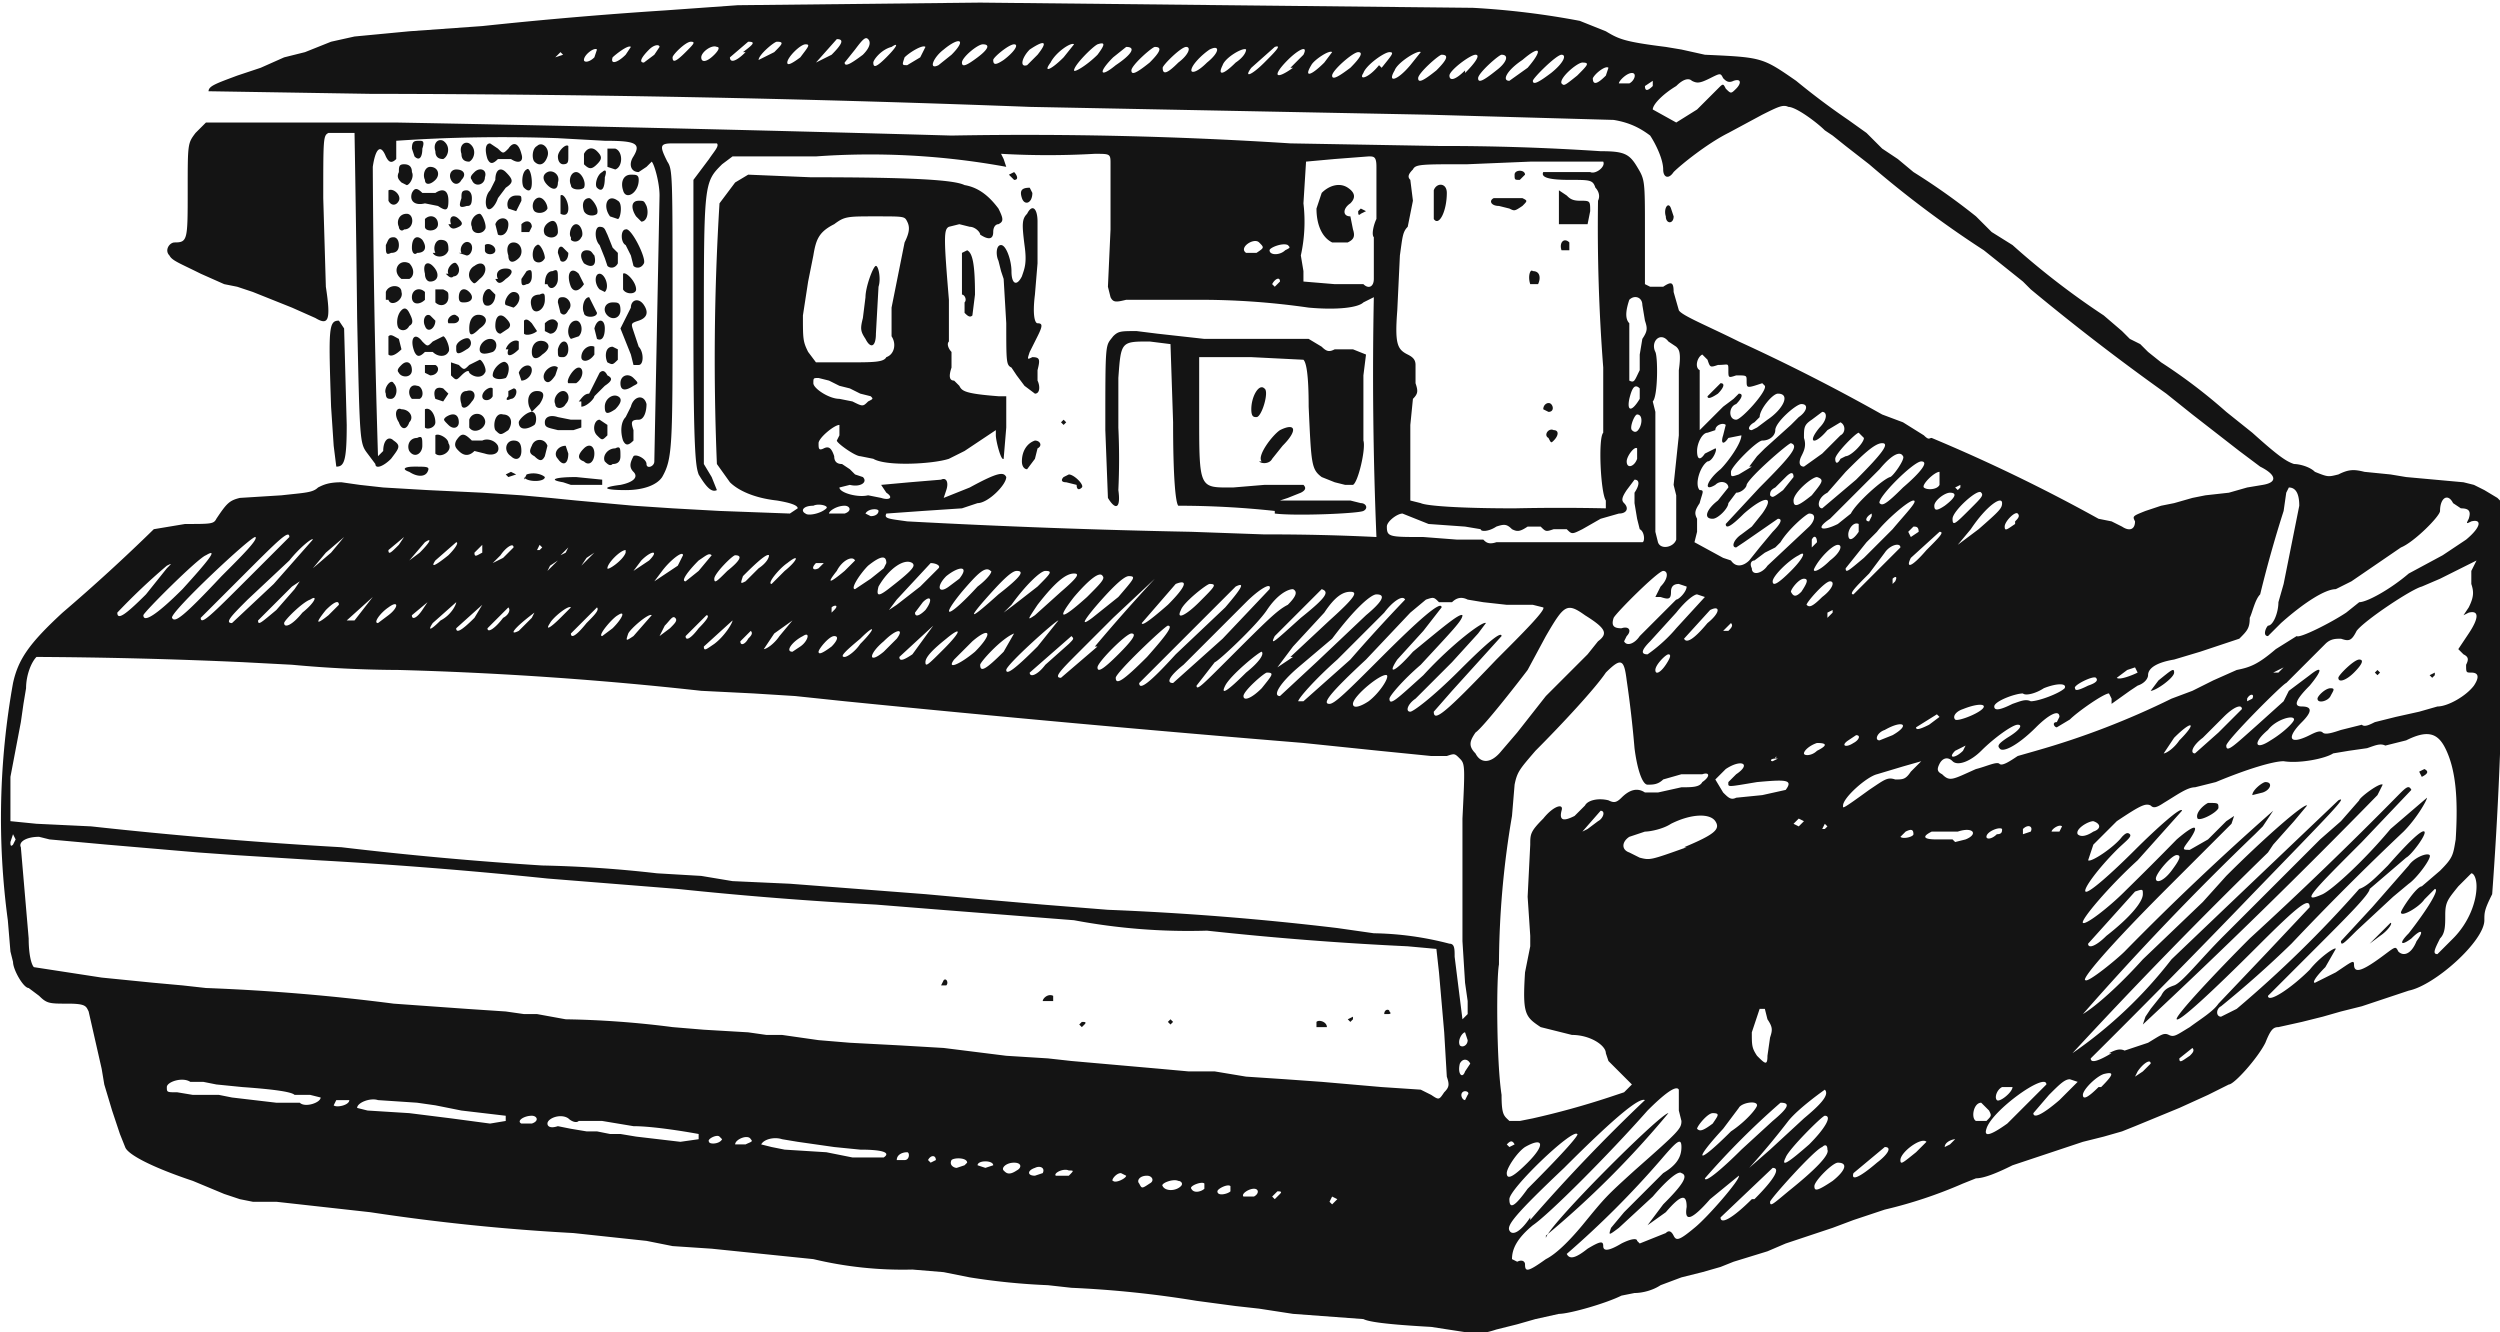 <svg style="" viewBox="0 0 959 511" xmlns="http://www.w3.org/2000/svg"><path d="m562 511-13-2c-18-1-24-2-26-3l-27-2-13-2-9-1-15-2a404 404 0 00-48-5l-9-1a254 254 0 01-30-3l-10-2-12-1a147 147 0 01-38-4l-39-4-15-1-10-2-28-3a807 807 0 01-78-8l-36-4h-9l-5-1-6-2-12-5c-15-5-25-10-26-13l-2-5-3-9-3-10-1-6-5-22c-1-2-1-3-8-3s-8 0-11-3l-4-3c-2 0-6-7-6-10l-1-4-1-12a293 293 0 012-91c2-9 6-15 19-27a704 704 0 0035-32l12-2c10 0 11 0 12-2 4-6 5-7 9-8l16-1c9-1 12-1 14-3 2-1 4-2 9-2l7 1 9 1 17 1 21 1 15 1 11 1 10 1 22 2 15 1 18 1 27 1 3-2c0-1-2-2-8-3-9-1-15-4-18-7l-5-7a976 976 0 011-100l6-8 5-3 24 1c39 0 55 1 59 3 6 1 10 5 13 9 2 4 2 5 0 6-1 0-2 1-2 3 0 3-2 3-5 1 0-1-2-3-4-3l-4-1-4 1c-2 1-2 4 0 28v16c-1 1 0 3 1 4v6c-1 3-1 5 1 5l2 2c1 2 2 3 15 4h3v12l-1 12c-1 1-3-7-3-9v-2l-12 8-6 3c-6 2-24 3-29 0l-5-1c-2 0-9-5-9-6l1-2v-4c-2 0-8 5-8 7s0 3 2 2 3 0 4 3c0 2 1 3 3 3l3 2 2 2 3 1c2 2-1 4-5 3l-4 1c0 2 7 4 11 3l5 1c3 1 5 0 2-2l-2-3 11-1 12-1c2-1 3 1 2 4l-1 3 10-4c11-6 13-6 14-4 0 3-7 10-11 10l-6 2-15 1-14 1c-1 2 1 2 8 3a3157 3157 0 00109 4l28 1a833 833 0 0143 1 1512 1512 0 01-1-92l-4 2c-2 2-10 3-21 2a291 291 0 00-43-3h-27c-4 1-5 1-6-1l-1-4 1-22v-25c0-4 0-4-6-4a315 315 0 01-36 0l1 2 1 3a289 289 0 00-73-4h-32l-4 3c-7 7-7 7-7 65v50l3 5 2 5c-2 1-4-1-7-6-1-3-2-6-2-56v-57l6-8c2-3 4-5 3-6h-17c-5 0-5 1-2 7 2 3 2 5 2 56 0 53 0 58-4 65-2 3-7 5-14 5-8 0-10-1-2-2 5-1 7-3 5-5s-1-4 0-6c1-1 5 1 5 3s3 1 3-1l2-102c0-5-2-12-3-13l-2 2-3 2c-3 0-4-3-2-6 3-5 1-6-11-6l-18-1a597 597 0 00-62 1v7c-2 2-3 1-4-1-2-5-4-3-5 4a4230 4230 0 002 111l2-2c0-4 2-6 4-4 3 2 2 3-1 7-3 3-6 4-6 2l-3-4c-3-4-3-4-4-52a11106 11106 0 00-1-71h-10c-2 1-2 2-2 25l1 34c2 13 1 15-4 12l-9-4-15-6-6-2-5-1-9-4c-8-4-11-5-12-7-2-2 0-5 2-5 5 0 5-1 5-20 0-18 0-18 3-22l4-4h73a21968 21968 0 01213 5 1578 1578 0 01130 3l57 1a910 910 0 0162 2c9 0 11 1 14 6s3 5 3 25v20l2 1h5c3-2 4-2 4 2l2 7c1 2 11 6 23 12a740 740 0 0155 28l8 3 8 5c2 2 2 1 3 1a645 645 0 0164 31l5 1 4 2c3 2 5 1 5-2-1-2-1-2 4-4l6-2 5-1 7-2 5-1 9-1 7-2 6-1c6-1 5-4-1-7l-8-6-18-14-10-8a887 887 0 01-52-40l-3-3-15-12a402 402 0 01-44-33l-9-7-5-4-3-2c-3-3-11-9-14-9-2-1-4 0-10 3l-13 7c-8 4-18 12-21 15-2 3-4 2-4-1 0-4-3-10-5-13-4-3-8-5-14-6l-71-2-153-3a6879 6879 0 00-253-5l-62-1c0-2 3-3 11-6l9-3 9-4 8-2 10-4 9-2 21-2 28-2a1714 1714 0 0170-6l28-2 93-1 189 2a311 311 0 0141 5l10 4c5 3 7 4 23 6l6 1 9 2c22 1 22 1 35 10a276 276 0 0020 15l7 5 6 6 6 4 6 5a253 253 0 0124 17l6 6 8 5a300 300 0 0035 27l7 6 3 3 4 2 3 3 5 4a208 208 0 0125 19l10 8c10 9 13 11 16 12 2 0 6 1 8 3 5 2 5 2 9 1 4-2 6-2 10-1l10 1 6 1 22 2 4 1 4 2 5 3 2 2v56a1514 1514 0 01-4 94c-3 6-3 7-3 10 0 8-19 25-29 27l-18 6-8 2-7 2-8 2-9 2c-2 0-3 1-5 6-3 6-12 16-14 16l-8 4-11 5-17 7-5 2-7 2-8 2-27 9c-6 3-11 5-14 5l-5 2a174 174 0 01-30 10l-12 4-8 3-18 6-7 3-13 4-5 2-7 2-8 2-8 3c-3 2-7 3-10 3l-5 1c-6 3-20 7-24 7l-9 2-7 2-8 2c-6 2-10 2-11 1zm31-28c4-2 9-7 14-13 9-11 9-11 20-21 17-15 18-16 18-19l-1-4v-8c-1-2-6 2-12 8-15 17-38 40-44 44-6 5-8 9-8 13l2 1c2-1 3 0 3 1 0 3 1 3 8-2zm0-8c0-4 44-48 47-48a360 360 0 01-47 47zm16 4c5-3 6-3 6-1s2 2 7-1c4-2 6-2 6-1l1 1 10-4c1-1 2-1 3 1s2 2 8-3c5-4 18-19 17-20l-11 9c-7 8-10 9-9 3 0-5-2-5-8 2l-7 5 6-8c7-7 10-11 7-12-1-1-5 2-11 9l-13 12c-4 3-4 3-3 0l5-6 15-15c5-3 7-6 7-10s-2-2-8 5a353 353 0 01-36 36c1 2 3 2 8-2zm-22-11a659 659 0 0144-46c-2-1-10 5-31 26-19 18-22 22-21 24s4 1 8-5zm86-8c8-8 10-12 7-12l-20 19c0 3 5 0 12-7zm-160 0-2-1-1 2 1 1zm73-4c15-15 20-21 19-21-2-2-26 21-26 25s2 3 7-4zm100 1c10-8 16-14 15-16 0-2-1-2-2-1-3 1-20 20-20 21 0 2 1 1 7-4zm-205 2c2-1 2-3 0-3s-5 2-4 3zm10-1c1-1 0-1-1-1l-2 2 1 1zm-19-1v-2c-1-1-5 1-5 2 0 2 4 1 5 0zm-10-1v-2c-1-1-6 1-5 2 1 2 4 1 5 0zm-9-1c1-1 0-2-1-2-2-1-7 1-6 2 1 2 5 2 7 0zm250-2c5-4 6-7 2-7-2 0-9 7-9 9s1 2 7-2zm-262 1c2-1 1-3-1-3-3 0-4 2-3 3 1 2 1 2 4 0zm-9-3-2-1c-2 0-4 3-3 3 1 1 5-1 5-2zm236-10 12-11c6-5 7-7 3-7a298 298 0 00-29 29c0 2 7-4 14-11zm-258 10c2-2 2-2 0-2-2-1-6 1-5 2zm310-5c4-3 6-6 3-6l-12 10c-1 3 2 2 9-4zm-320 4c1-2-1-3-3-2-3 1-3 3 0 3zm186-4c7-7 6-10-1-6-3 2-7 8-7 10 0 3 3 1 8-4zm-196 3c2-1 2-3-1-3s-5 2-4 3 2 2 5 0zm-20-2 1-1c0-2-5-2-6-1-1 2 1 3 2 3zm11 0c0-2-6-2-6 0l3 1zm298-6 13-12c6-5 10-9 8-11 0 0-10 7-14 12a295 295 0 01-15 18zm-332 4c2 0 2-3 1-3-2 0-4 1-4 3zm12 0c0-2-2-2-3 0l1 1zm335-6c6-6 9-11 6-11-1 0-14 13-15 16-2 4 1 2 9-5zm41 3 4-4c-2-2-10 4-10 7 0 2 1 1 6-3zm-396 2c3-2-1-3-9-3l-10-1-14-2-6-1c-3-1-7 0-8 2l4 1 5 1 16 1 10 2zm325-10c6-4 10-9 10-10 0-2-6-1-7 1l-6 8c-12 13-10 14 3 1zm86 3c-1 0-4 1-4 3l2-1zm-464 2c2-1 3-1 2-2-1-2-6 0-6 2zm295 0c-1-2-2-1-3 0l1 1zm-313-2v-2s-16-3-25-3l-12-2h-9c-1 1-3 0-4-1-3-2-8 0-8 2 0 1 1 2 4 1l5 1 6 1h4l5 1h4l6 1 17 2zm9 0-1-1c-1-1-5 1-4 2 0 1 4 1 5-1zm493-6 15-15c0-5-21 10-23 17-1 3 1 3 8-2zm-113 0c2-3 3-4 0-4-2 0-6 5-6 6 1 1 2 1 6-2zm-453 0c3-1 2-3 0-3-3 0-6 2-4 3zm-10-1v-2l-17-2-10-2-7-1-15-1c-3-1-8 1-8 3l4 1 16 1 16 2 15 2zm394-1a311 311 0 0029-8l6-2 3-3-9-9-1-3c0-3-6-7-13-7l-12-3c-6-4-7-5-6-21l2-10v-4l-1-15 1-20c0-4 0-5 5-10 4-5 8-6 7-3-1 4 1 4 5 2l4-4c1-2 5-3 9-2 2 1 3 1 5-1 3-3 6-4 9-2h5l9-2c4 0 7 0 8-2 3-2 3-4 0-3h-8l-7 2c-2 2-4 2-6 2s-4-6-5-14a424 424 0 00-3-26c-1-8-2-9-8-3-4 6-17 20-27 30-6 7-7 8-8 13l-1 12a344 344 0 00-5 57c-1 5-1 37 1 50 0 8 1 8 3 10h4zm174 1c2-2 2-2 1-4l-3-3c-3 0-4 6-2 7zm28-8 7-7-3-1c-2 0-4 2-8 6l-6 7c0 2 3 1 10-5zm-667-1-4-1h-6c-1-1-6-2-20-3l-10-1-5-1h-5c-3-2-9 0-9 2s0 2 4 2l6 1h10l5 1 17 2h9c2 2 8 0 8-2zm11 1h-5l-1 2c1 1 6 0 6-2zm638-5h-4c-2 1-3 4-2 5s6-3 6-5zm-209 3c1-1-1-2-2-1s0 3 1 3zm-9-1c2-2 2-3 1-6l-1-17-2-23-1-9-11-1a1249 1249 0 01-77-6 236 236 0 01-51-4l-51-4-25-2a1482 1482 0 01-76-6l-50-4a1860 1860 0 00-88-7l-32-2-14-1-35-3-22-2-4-1c-5 0-8 2-7 4l3 35c0 6 1 10 2 11l26 4 20 2 11 1 9 1a790 790 0 0172 6l28 2 15 1 7 1h5l11 2a360 360 0 0141 3l12 1 17 1 7 1h6l14 2 12 1 19 1 17 1 24 3 16 1 9 1 34 3 11 1h10l12 2 15 1 14 1 23 2 15 1 4 2c3 2 3 2 5-1zm-49-25v-2c1-1 4 0 4 2zm-91-1 1-1c1 0 2 0 1 1l-1 1zm34-1 1-1 1 1-1 1zm69-1 2-1v1l-1 1zm14-2c0-2 2-2 2-1 1 1 0 1-1 1zm-131-5c0-1 2-3 4-2v2zm-39-6 1-2c1-1 2 1 1 2zm445 39c5-5 5-6 1-5-3 1-8 6-8 8s2 1 6-3zm-242-9c-1-2-3-2-4 0-1 4 1 6 2 3zm261 0c0-2-3 0-5 3l-1 2 3-2zm-147-3 1-7c1-3 1-4-1-7l-1-4h-2l-3 9c0 5 0 6 2 9 3 3 4 4 4 0zm131-1c2-1 4-2 6-1l9-3c5-3 6-4 8-3s3 0 8-3c4-3 9-6 11-9l19-20 16-17c0-4-4-1-20 15-18 18-30 29-31 28s16-19 28-31a1513 1513 0 0057-55c3-3 4-4 5-2l-19 20c-19 19-24 24-15 20 4-2 16-13 26-25l14-12c0 1-4 8-9 13a1074 1074 0 00-43 43 406 406 0 01-27 24c-2 1-2 4 0 4l6-3a447 447 0 0047-46c3-1 6-4 11-9 7-8 13-14 14-13s-5 9-7 10l-14 12c0 2-9 11-20 22l-19 19c0 3 9-3 16-10 4-5 10-9 10-8l-4 7c-4 4-5 6-4 6l8-4c6-4 7-5 7-3 0 4 4 2 12-4 4-3 4-3 5-1 2 2 5 1 7-4 3-4 2-5-2-1-4 3-5 2-1-2 7-9 12-17 10-17l-4 4c-2 3-9 7-9 5 0-1 6-10 8-10l7-6c5-5 5-6 6-12 1-16 0-27-4-35-3-6-7-7-15-3l-8 2c-2-1-4 0-7 1l-7 1-6 1c-3 2-13 4-19 3-4 0-14 3-26 8l-8 2c-3 0-7 3-12 6-3 2-4 2-5 1-2-1-4 0-13 6l-9 9-2 6c1 1 10-5 13-9 1-1 2-2 3-1s-2 3-5 6c-7 7-13 15-12 16s10-7 19-16c8-8 18-17 18-15l-17 19c-11 10-22 23-21 24s10-6 16-12a1253 1253 0 0020-20c7-6 9-6 5 0-3 4-3 4 0 4l7-4 7-7 3-2-1 3-25 25c-22 22-33 35-31 35 1 1 12-8 15-11a1060 1060 0 0157-54l-4 6-3 3a1111 1111 0 00-66 69c5-3 14-11 23-21l23-22 9-10c15-15 30-28 31-27l-5 6-8 9-2 3a2018 2018 0 00-75 77 170 170 0 0038-36l22-21 42-40c4-2-3 5-33 36a3757 3757 0 01-62 63c0 2 3 1 8-2zm13-11 1-3 2-3 4-5c1-2 2-3 5-4s10-10 19-19l37-37 8-7 7-8c0-1 8-7 9-6l-2 4a2697 2697 0 01-90 88zm87-31 8-8c1 0-1 3-4 5zm-11-1 12-13 14-16c2-3 7-5 8-4s-5 9-8 11l-6 5-14 13c-5 5-6 6-6 4zm-55-47c-1-2 2-5 4-6 4 0 4 0 4 2-1 2-7 5-8 4zm21-9c0-2 4-5 5-5 3 0 2 3-1 4zm64-9 2-1c2 1 1 2-1 3zm-88 109c1-1 2-2 1-3l-5 4c0 2 1 1 4-1zm-277-6-1-3c-1 0-3 3-2 5 1 1 3 0 3-2zm0-11v-4l-1-7-1-16v-47c1-20 1-21-1-23s-2-2-5-1h-6l-20-2-29-3a9699 9699 0 01-176-16l-19-2-16-1-20-1a1402 1402 0 00-116-8 460 460 0 01-41-2l-19-1a1971 1971 0 00-79-2c-2 2-4 7-4 12l-1 6-1 7-4 21v17l10 1 21 1a1825 1825 0 0096 8 1409 1409 0 0077 7 465 465 0 0144 3l17 1 12 2 22 1 52 4 22 2 23 2 25 2a1108 1108 0 0188 7l14 2a121 121 0 0129 4c2 0 2 2 2 5l3 24 2-2zm378-28c6-6 9-14 9-20 0-3-1-5-2-5l-5 5c-4 5-5 6-5 11 0 4 0 7-2 9-2 4-3 6-1 6zm-133-1c9-7 14-13 14-16 0-2 0-2-3-1l-18 20c0 2 3 1 7-3zm25-25c3-4 4-6 2-6s-8 7-8 9 3 1 6-3zm-187-9c12-5 14-7 12-10s-9-3-17 1c-3 2-8 3-10 3l-6 2c-3 2-3 5 0 6l4 2c4 1 4 1 18-4zm-640-3-1-2-1 3c0 1 0 2 1 1zm748 0c5-2 3-5-3-3h-10c-4 2-3 3 2 3h6l1 1zm-20-2c0-2-1-2-3-1l-2 2c1 1 5 0 5-1zm32 0c2 0 2-1 2-2-1-1-6 1-6 3 0 1 2 1 4-1zm37-1c3-1 3-3 0-4-2 0-7 3-6 5 1 1 3 1 6-1zm-190-4c2-1 3-4 1-4l-7 8 2-1zm166 4c1-2-1-3-3-1v2zm11 0 1-2c-1-1-4 1-4 2zm-89-2-1-1-1 2h1zm-9-2-2-1-2 2 2 1zm25-12c6-4 7-5 10-4 3 0 4 0 6-3l4-4-7 2-10 3c-4 1-13 9-13 12 0 1-1 2 10-6zm-41 2 9-2c3-4 0-4-11-3-12 2-11 2-11 0l3-3c6-4 2-6-4-2l-4 4 3 5c2 2 3 3 5 2zm82-10c4-1 8-3 9-2s4-1 7-3l7-2a307 307 0 0052-20l8-3 8-4 9-4c5-1 8-2 15-8l8-5c1 1 13-5 19-9l5-4c3 0 12-5 19-11l13-7 9-6c6-5 6-8 2-7-2 1-2 1-1-1 1-3 0-4-3-4l-3-2c-2-4-5-2-5 3 0 2-10 12-15 14l-19 13-6 3c-4 0-12 5-21 13l-5 5c-2 0-1-3 0-4 2 0 4-5 4-9l2-7 6-30c0-4-1-7-4-7l-1 2-1 7a467 467 0 00-9 32c-2 2-3 7-4 9 0 4-1 5-4 8l-15 5-10 3c-6 1-10 3-10 6 0 1-1 3-4 4l-3 2-7 5v-2l-1-2c-2 0-12 7-15 10l-5 3c-1 0-2-2 0-2l1-2c0-3-4-1-9 4-7 7-13 10-14 8-1-1 0-2 3-4 5-3 6-5 4-5s-9 5-14 10c-4 4-9 6-11 4s-4-1-5 1-1 3 1 4c3 3 4 2 13-2zm70-34c5-4 6-5 6-3s-7 7-9 7zm-252 27 6-7 11-14 16-16 4-5c4-3 3-5-5-10-7-5-8-4-15 8l-7 13c-3 4-17 22-20 24-2 3-3 5 0 8 2 4 6 4 10-1zm105 3c1-1 0-1 0 0-2 0-2 1-1 1l2-1zm16-3c4-2 4-3 0-3-3 1-5 3-5 4s3 1 5-1zm56 0 1-2-4 2c-3 3 0 3 3 0zm83-4c7-7 5-8-2-1l-4 6c1 0 4-2 6-5zm15-3 9-9c0-2-3-1-7 3l-8 8c-4 3-5 6-3 6zm15-3 10-9 2-4 8-6c5-4 5-2 0 4-6 6-6 8-3 8 4 0 4 2 0 6-6 6-5 9 3 5 2-1 4-2 5-1s4 0 7-1l8-2c1 1 3 0 5-1l8-2 9-2 7-2c4 0 11-4 14-8 2-3 2-5-1-5-2 0-2 0-2-3 1-2 1-3-1-4l-2-2 4-6c4-6 4-9 0-8l-2 1 2-3c2-4 2-6 1-9v-5l2-4-14 7-7 3c-4 1-22 13-25 17-2 4-3 4-6 3-2 0-4 0-6 2l-15 15c-1 0-23 22-23 24 0 3 3 0 12-8zm23-10c0-1 3-4 5-4s1 1 0 3-5 3-5 1zm8-8c0-1 6-7 8-7s1 2-2 5-6 4-6 2zm35-1 2-1v1l-1 1zm-21-1 1-1 1 1-1 1zm-200 27c2-1 3-3 1-3l-3 2c-3 2-1 3 2 1zm160-1c5-3 9-7 9-8 0-2-7 0-10 4-6 5-5 8 1 4zm-145-2c7-4 4-6-3-2-3 1-4 4-2 4zm14-4 4-3-1-1-8 5c0 1 1 1 5-1zm21-7c0-1-3-1-8 1-3 1-4 3-3 4s11-3 11-5zm-187-18c10-10 19-19 18-20l-4-1h-10l-9-1-6-1c-2-1-4-1-6 1h-5c-2-2-2-2-5-1l-6 5-17 18c-14 13-17 17-14 17 2 0 7-5 20-18 14-14 23-22 23-19l-7 9-10 11c-4 6-1 5 6-3 11-9 18-15 19-14 0 2-4 6-16 19-7 6-12 12-12 13 0 3 3 0 13-9 11-12 23-21 24-20l-3 4-10 11-14 14c-3 2-4 5-2 5 1 0 8-5 19-16s16-15 16-13l-19 21-7 8c0 4 4 1 24-20zm198 17c3-1 5-2 7-1 3 0 11-3 13-5 1-2-3-2-8 0-3 2-7 3-8 2-3 0-11 3-11 5s3 1 7-1zm-247-1c4-3 8-9 7-10-2-1-13 8-13 11 0 2 3 1 6-1zm-7-16a645 645 0 0121-23c-1-2-5 1-8 5l-18 18c-9 8-15 15-15 16h2zm346 15c1-2-1-2-2 0v1zm-380-4c4-5 5-6 2-6-1 0-9 7-9 9s3 1 7-3zm21-10 19-18c6-5 8-8 4-8-2 0-8 5-17 17l-13 11c-7 6-10 11-7 11zm-27 4c5-4 7-7 6-8-1 0-12 9-14 13s1 2 8-5zm323 5c3-1 4-2 3-3s-9 3-8 4c0 1 1 1 5-1zm-330-10c15-15 19-19 23-21 3-3 4-5 2-6-2 0-6 2-10 8s-19 20-20 20l-7 9c0 2 2 0 12-10zm-20-2 19-18c6-7 8-10 4-8l-37 37c0 3 4 0 14-11zm18-6 18-19c1-3-4 0-9 5l-24 24c-5 4-7 7-4 7zm-29 7c8-9 10-12 8-12-1 0-20 18-20 20 0 3 3 1 12-8zm380 6-1-2-3 1-4 3c1 1 6-1 8-2zm-400-10a703 703 0 0123-26l-16 15-13 13c-7 7-10 10-7 10l14-12zm-19 7 9-8c2-2 2-2 1-3l-16 14c0 2 3 1 6-3zm475 1-4 2h2zm-478-8 8-10c-1 0-20 17-20 19s3 0 12-9zm241 7c2-3 2-4 1-4s-5 4-5 6 2 1 4-2zm-254-5 4-7c-5 2-13 11-13 12 0 3 2 2 9-5zm44 1c6-6 7-8 5-8s-13 11-13 13 2 1 8-5zm66 1 15-14c10-9 11-11 8-11s-6 2-10 8l-12 13-6 8 6-4zm-133-3c7-7 7-9 1-4-5 4-8 7-8 9s1 1 7-5zm12 1c7-7 6-10-1-4l-7 7c-3 4 2 2 8-3zm-24 1 8-11-13 12c0 2 2 1 5-1zm-20-4c6-6 6-8 0-2-6 5-8 7-6 7 1 0 4-2 6-5zm9 3 5-5c3-4 0-4-5 1-6 5-6 9 0 4zm-20-2c2-2 3-4 1-4s-6 5-6 6 1 1 5-2zm324-7 11-12-3-1c-1 0-4 2-8 7l-10 11c-3 3-4 5-1 5 0 0 6-4 11-10zm-336 7c3-2 4-6 1-4-4 2-7 6-4 6zm-33-1c4-3 7-8 7-9l-11 10c0 2 1 1 4-1zm25-3 5-6-7 5-4 6c1 0 4-2 6-5zm-12 1c1-1 2-2 1-3l-4 4c0 2 2 1 3-1zm342-1 14-14c1 0 4-3 4-5l-3-1c-2 0-3 1-3 3 0 3-1 3-4 2h-2l2-4c3-3 3-6 1-6s-18 16-19 18c-1 3 0 4 3 4 3-1 4 1 2 3l-1 2c1 2 4 1 6-2zm-130-7c10-8 11-10 8-11l-18 18c-2 4 0 2 10-7zm156 2c5-4 5-7 1-5l-10 11c1 2 4 0 9-6zm-412 5 7-8c-1-1-8 5-9 7-1 3-1 3 2 1zm25-3c4-4 4-5 3-5l-8 8c0 2 2 1 5-3zm-43-2c3-3 5-5 4-6l-10 10c0 2 2 1 6-4zm10 2c4-4 5-7 2-5-2 1-8 8-6 8zm22 0c2-2 3-3 2-4s-2 1-4 3l-2 4zm-53-4 1-2c-8 6-10 9-6 7zm460 2-3 3h2c1-1 2-2 1-3zm-482-2 3-5-10 9c0 2 2 1 7-4zm11 0c2-1 3-3 2-4l-8 8c0 2 3 0 6-4zm-24 1c4-2 6-6 6-7l-9 8c-2 3-1 3 3-1zm46-1 4-4c-1-1-7 4-8 6-2 3 0 2 4-2zm-99-2c5-4 6-7 3-5-3 1-10 8-10 9 0 2 3 1 7-4zm332-3c7-7 8-10 3-8l-13 15c0 1 2 0 10-7zm-343-8 15-17c0-1-5 3-9 8l-16 15c-6 6-9 9-6 9zm1 10 7-8 2-3-3 2-13 13c0 2 1 1 7-4zm24-2c0-2-2-1-5 2-4 5-4 6 1 2zm6 6 7-9-10 9zm13-2c4-3 4-6 0-3-3 2-6 6-4 6zm280-7c6-7 7-8 4-8-2 0-7 5-13 12-5 6-5 7-1 4zm-344-8c8-8 14-14 13-15s-33 29-32 31 4 0 19-16zm10 1 16-16c0-3-4 1-18 15l-16 16c0 3 4-1 18-15zm312 5c7-6 7-7 5-7-3 0-7 3-14 12-4 6-4 6-1 4zm-351 1 8-10c2-2 2-2 0-1a243 243 0 00-19 18c0 3 3 1 11-7zm14-2c10-11 14-16 9-13-3 1-24 22-24 23 0 3 5 0 15-10zm92 8 2-3-6 5c0 2 2 1 4-2zm541 1v-1l-2 1v2zm-348-1c3-4 2-6-1-3l-3 4c0 2 2 1 4-1zm28-6c9-7 10-9 7-9-2 0-6 4-13 12-6 7-4 6 6-3zm34 1c5-5 7-7 6-8-1-2-5 1-11 8-7 9-5 9 5 0zm43 2c6-6 7-7 4-7-1 0-10 7-11 10-2 4 2 2 7-3zm-140 3c2-2 0-2-1-1v2zm55-9c4-3 6-6 5-6-2-2-5 1-11 8-9 11-5 10 6-2zm23 0c5-5 6-6 3-6-2 0-8 6-13 13l-3 3 4-3zm-45 0 7-7c1-1-1-2-3-2l-13 14-3 4 3-2zm346 4c4-3 5-6 3-6s-9 8-9 9c1 1 2 1 6-3zm-8-2c2-3 3-5 1-5s-5 4-5 5c1 2 2 2 4 0zm-349-2c9-7 9-8 8-9-3-2-9 2-13 9-1 4 0 4 5 0zm378-6 9-9c0-2-4-1-6 2l-6 8c-5 5-8 8-6 8zm-352 3c4-5 0-5-5-1-4 4-3 7 1 4zm-34 0 5-4 1-2c0-3-2-3-7 1-3 3-7 9-5 9zm-43-4c3-2 4-4 4-5-1-1-7 5-10 8-1 3-1 3 1 2zm10 1c5-4 6-7 1-3-3 2-8 8-6 8zm386 0c5-5 6-8 3-6-4 2-10 8-10 10s2 1 7-4zm40 4c1-2 0-2-1-1v2zm-467-6 2-4c0-2-5 2-8 6l-3 4 3-2zm8 2 5-6c-1-1-2 0-5 2-4 4-7 8-5 8zm11 0c5-4 6-6 3-6-1 0-8 7-8 9s1 1 5-3zm45 0 4-4c-1-2-5 0-7 4-4 5-3 5 3 0zm-75-4c4-4 1-4-3 0l-3 4zm429 2 16-15c2-2 3-5 0-5-1 0-8 6-11 11l-2 2-4 2-4 3c-1 0-2 1-1 3 0 3 4 2 6-1zm-466 0 2-2-3 2-1 2zm28-5v-1c-2 0-7 5-7 7 0 1 6-3 7-6zm76 4h-3c-2 2-1 3 1 2zm386-1c4-3 5-6 3-6s-7 5-9 9c-1 2 2 1 6-3zm13-1 11-11c5-6 10-11 8-11s-11 8-14 12l-4 4-8 10c0 2 1 1 7-4zm-588-2 5-6-7 6-5 6zm45 1c3-3 4-5 3-5l-8 7c-2 3 0 2 5-2zm54 1 2-2-3 2-2 3zm445 1 4-5 5-6c3-3 4-5 2-5l-13 9-3 2c-2 0-1-3 2-5l4-3 4-5c5-7 1-7-7 0-5 5-7 6-7 4l13-14c13-13 15-16 12-17-1 0-16 13-17 16 0 1-2 3-4 3l-3 4c0 2-4 6-6 6-4 0-2-4 2-7l4-5c0-2-3-3-5-1-5 3-3-2 2-6 3-3 8-10 8-13l-5 1c-2 3-3 2-2-1l1-4c-1-1-4 0-4 2l-3 1c-2 0-4 4-4 7s1 4 3 1l4-2c1 0-1 5-3 5-3 2-5 9-3 11 2 0 1 1 0 5-2 3-2 4-1 6v5l-1 4 11 6 3 1c2 3 5 2 7 0zm68-4c5-5 7-7 5-7l-11 10c-2 4 0 4 6-3zm-542-1c0-2-3 0-5 3l-3 3 4-2zm-36 2c4-4 5-6 2-4l-6 7zm57-2-3 3 2-1zm-33 1v-2l-3 3c0 2 1 1 3 0zm-32-2 2-3-6 5c0 2 1 1 4-2zm55 1-1-1-1 2h1zm435-3v-17l-1-4 2-19v-25c1-7 0-8-1-9l-3-2c-3-4-7 0-5 4 1 2 1 17-1 19l1 4v46l1 4c1 3 6 2 7-1zm54 1c0-2-1-3-2-1v3zm-118 0h51c1 0 1-4-1-5l-1-4-1-6v-4c2-3 2-5 0-5l-3 4c-2 3-2 4-1 5 2 2 1 4-2 4l-7 2-7 4c-4 2-4 2-6 0h-5c-3 1-3 1-5-1h-5c-3 2-4 2-6 1-2-2-3-2-6-1-3 2-6 2-6 1l-6-1-14-1-10-4c-2 0-6 3-6 5 0 4 1 4 14 4l13 1h10c1 1 2 2 5 1zm180-5c8-7 9-8 9-10 0-3-6 1-12 10l-5 6zm-46 1v-3c-2-1-4 2-4 4 0 3 2 2 4-1zm23 0c0-2-1-2-2-2l-2 2 1 2zm-31-3 5-4c2-4 12-13 15-14 1 0 6-7 5-8-1-2-4-1-9 5l-19 19c-6 4-3 5 3 2zm68-1c1-1 2-2 1-3s-5 3-5 5 1 1 4-1zm-17-5c4-4 5-5 4-6-1-2-11 7-11 10s1 2 7-4zm-38 3v-1c-2 1-3 3-1 3zm-401-3c1-1-3-2-5-1-4 0-5 2-3 3 1 1 6 0 8-2zm7 2c3-1 2-3 0-3-3 0-6 2-6 3zm13-1c0-1-4-1-5 1l2 1c2 0 3-1 3-2zm279-1v-3c-2-3-3-24-1-26v-25a700 700 0 01-2-64c1-2 0-4-1-5-1-3-2-3-10-3s-11-1-10-3h18c2 1 6-2 5-4h-28l-24 1c-18 0-20 0-21 2-2 2-2 3-1 4l1 8-2 10c-2 2-2 4-3 11l-1 21c-1 13 0 15 4 17 2 1 3 2 3 4v7c1 3 1 4-1 6l-1 10v29l4 1c2 1 14 2 36 2a803 803 0 0135 0zm-22-27c-2-1 0-4 2-3 2 0 2 2 0 4-1 1-1 1-2-1zm-2-11c0-2 2-3 3-2s1 3-1 3zm-5-48c-1-3 0-6 1-5 3 0 3 3 2 5zm12-13c-1-3 1-5 3-3v3zm-1-10v-13l3 2c1 1 2 2 5 2 4 0 4 0 4 4l-1 5zm-48-2v-11c1-3 5-3 5 1 0 7-3 13-5 10zm29-4-4-1c-3 0-4-2-2-3h11c2 1 2 1 0 3-3 2-3 2-5 1zm2-13c0-2 4-2 4 0l-2 2c-2 0-2 0-2-2zm165 127c4-3 5-5 2-5-2 0-6 3-6 5s1 2 4 0zm-34-10c10-10 13-14 10-14s-8 5-14 11l-7 8c-4 2-4 6-2 6zm-17 6c4-5 5-6 2-7-2 0-9 6-9 9s2 2 7-2zm35-3c7-6 10-10 7-10s-17 14-16 16c1 1 2 1 9-6zm-46 1 4-5c0-2-1-2-3 0l-4 4c-2 1-2 2-2 3 1 1 1 1 5-2zm60-2v-5c-2 0-7 5-6 6s5 1 6-1zm8 1v-1l-2 1 1 1zm-81-8 3-4 3-3 10-9 3-3c3-2 4-5 1-5-2 0-10 7-10 10 0 2-2 4-5 4-2 0-12 10-12 12s0 2 3 1l5-3zm-43-3v-4c-1-1-4 3-4 5 0 3 3 2 4-1zm71-2 7-7c2-1 2-4 0-5l-5 3c-5 6-8 5-3-1 3-3 3-6 1-6l-4 3c-3 2-3 3-3 7 1 3 0 5-1 7s-1 4 1 4zm7 2 2-1c2 0 7-5 7-7l-2-2c-1 0-9 8-9 10s1 2 2 0zm-77-12c1-2 1-5-1-5-1 0-3 5-2 6s2 1 3-1zm27-3 5-5 4-3 2-2c2 0 1 2-1 4-3 1-3 6 0 6 2 0 12-11 11-13l-1-1c-6 2-6 2-6-1 0-2 0-2-4-2-3 1-3 1-3-2s0-2-4-2c-3 1-3 1-4-2l-2-2c-2 1-3 5-1 6v23zm-1-9 5-5c2 0 1 2-1 4-3 2-4 2-4 1zm19 12 4-3c6-4 9-10 4-10-2 0-7 6-7 9l-2 2c-2 1-3 3-1 3zm-45-11v-4c-2-2-3 0-4 4-1 5 1 5 4 0zm-296 1c2-1 2-1 1-2l-4-1-4-2-4-1-4-2-4-1c-2 0-2 0-2 2s6 6 10 6l5 1c4 2 4 2 6 0zm296-12v-6l1-6c2-3 2-4 1-7l-1-6c0-3-3-4-5-2-1 3-2 7 0 9v22c2 1 2 0 4-4zm-289-5c3-1 4-5 2-8v-11l5-25c2-4 2-6 1-8s-1-2-12-2-12 0-16 3c-6 3-7 6-8 12l-2 10-2 13c0 9 0 10 2 14l3 4h12c10 0 14 0 15-2zm-8-7c-2-3-2-4-1-8l1-8c0-4 3-12 4-12s2 5 1 8l-1 18c0 5-2 6-4 2zm159-22c0-2-2-1-3 1l1 1zm36-1v-16c-1-1 0-5 1-7v-20c0-4-1-4-3-4l-13 1-11 1-1 16a60 60 0 01-1 20l1 6v4l12 1h11c2 2 4 1 4-2zm-16-14c-4-2-6-7-6-13l2-6c3-3 7-4 10-2s3 4 1 6c-3 2-3 5 0 5l1 5c1 3 0 4-2 5h-7zm10-12 1-1 2 1-2 1c-1 1-1 0-1-1zm-39 16c3-2 3-2 1-4s-8 2-5 4zm11-1c2-1 2-1 1-2-2-1-7 1-7 2 0 2 4 2 6 0zm158-54 8-8c2-2 2-2 3 0 2 2 2 2 4 0s2-4-1-3c-2 1-3 0-4-1-1-2-1-2-5 0s-5 2-7 1c-1-1-3-1-6 2-5 3-9 7-9 9l9 5zm-17-9v-2l-3 2c0 2 1 2 3 0zm-29-4c4-4 5-5 2-5-2 0-9 6-8 8 1 1 1 1 6-3zm20 3c2-1 3-4 1-4s-5 3-5 4zm-30-4c5-4 6-7 4-7s-11 9-11 10c0 2 3 0 7-3zm21 1 1-3c-1-1-5 2-6 4 0 3 2 2 5-1zm-65-2c4-4 5-6 2-6-1 0-9 7-9 9s2 1 7-3zm11 1c4-4 6-7 4-7s-10 6-10 8 2 2 6-2zm12-1c4-3 5-6 2-6-1 0-9 7-9 9s2 1 7-3zm12-1c6-7 5-9-2-3-6 4-8 8-5 8zm-68 0c4-4 5-6 3-6s-10 7-10 9 3 0 7-3zm12 0c4-5 5-6 3-6s-9 5-10 8c-2 3 2 2 6-3zm11-1 4-5c-1-1-9 4-10 7-3 5 1 4 6-2zm-56-1c4-4 7-7 4-6l-9 8c-3 4 0 3 5-2zm10 2 5-5c2-4-2-2-6 2-6 6-5 8 2 3zm13-2 3-4c-1-1-7 3-8 5-3 5 0 4 5-1zm-87-3c3-4 3-5 0-4-2 1-9 8-9 10 0 1 5-2 9-6zm7 4c6-4 8-7 4-7l-5 4c-6 6-5 8 1 3zm13-1c4-4 5-6 2-6-1 0-9 7-9 9s2 1 7-3zm11 0c4-3 5-6 3-6s-9 7-9 8c0 3 2 2 6-2zm11 0c5-4 5-7 1-5-3 2-7 6-7 8 0 1 2 1 6-3zm11 0c3-2 4-4 4-5-1-1-8 3-9 6-2 4 0 4 5-1zm-66-2 4-5c-1-1-7 3-9 7-3 4 0 3 5-2zm-68 0c4-4 5-6 2-4-4 1-7 5-7 6 0 2 1 2 5-2zm25-1c6-6 3-7-3-2-4 3-6 8-2 6zm33 0c4-5 3-6-3-2-3 3-4 7-1 6zm-91 1c3-4 4-5 2-5s-7 5-7 7c0 1 1 1 5-2zm12-1c4-4 5-6 2-6l-8 9zm12 0c3-3 3-5 2-6s-2 0-5 4l-4 5c0 2 3 0 7-3zm22 1 2-4c-1-1-6 2-8 4-1 3-1 3 1 3zm22 0c4-3 5-5 2-5-2 0-8 5-8 7s2 1 6-2zm10 1c4-3 6-6 4-6s-8 5-8 6c0 2 1 2 4 0zm-157-1 1-3c-1-1-5 2-5 4 0 1 2 1 4-1zm12-1 2-3c-1-1-6 3-7 4-1 3 2 2 5-1zm11 0 2-3c0-1-2-1-4 1-3 3-4 5-2 5zm12-1c3-3 4-4 2-4s-7 5-7 6c0 2 1 2 5-2zm11 1c2-2 2-3 1-3-2-1-6 2-6 4s2 2 5-1zm11-1c4-3 5-4 2-4l-7 6c0 2 2 2 6-2zm12 0c3-3 4-4 1-4-1 0-7 5-7 7zm-81 1-1-1-2 2zm273 175a343 343 0 00-37-2c-1-1-2-10-2-32l-1-30-8-1c-11 0-11 0-12 14v19a259 259 0 010 24c1 7-1 8-4 3l-1-26c0-35 0-32 3-36 2-2 3-2 9-2l8 1 18 2h40l5 3c2 2 3 2 5 1h7l5 2-1 8v25c1 3-2 16-4 17h-3l-4-1-5-2c-4-3-4-5-5-27 0-13-1-17-2-18l-20-1h-20v22c0 29 0 28 13 28l12-1h15c1 1 1 2-1 3l-5 2-3 1h27l4 1c2 0 3 2 1 3s-26 2-34 1zm-76-10-4-1c-2 0-2-1-1-2l2-1c2 0 6 4 5 5s-2 1-2-1zm-194 0-3-1c-6-1-3-2 5-2l10 1v2zm-18-2 1-2c3-1 6 0 7 1 0 2-7 2-8 0zm-44-3c-3-1-2-2 2-2 5 0 6 0 5 2s-4 2-7 0zm37 1 2-1 2 1-3 1zm-66-11-1-15c-1-30-1-33 3-33l2 3 1 37c0 14-1 16-4 16zm264 6c0-4 2-7 5-8 2 0 3 2 1 3l-1 4-3 4c-1 0-2-1-2-3zm-168 0c-3-1-2-3 0-5s4-1 4 2-2 5-4 3zm8 0c-1-2 1-5 4-5 2-1 2 0 2 3 0 2-1 3-3 3-1 1-2 0-3-1zm-18-1c-2-2 0-5 3-5l1 3c0 4-2 5-4 2zm270 1c-2-2 4-10 7-12 6-3 7 0 1 6l-4 5c-1 2-4 2-5 1zm-288-2c-3-2-2-6 1-6 2 0 3 1 3 4s-2 4-4 2zm9 0c-2-1-2-2-1-4 1-3 5-3 6 0l-1 4c-1 2-2 2-4 0zm-48-2c-1-2 0-5 3-5 2-1 2 0 2 3s-3 5-5 2zm10 1v-7c1-1 5 1 5 3 2 3-3 6-5 4zm9-1c-1-1-2-2-1-4 2-3 3-3 6 0h4c2-1 5 0 6 2 1 3-2 4-5 3l-4-1c-2 2-4 2-6 0zm63-4c-1-3-1-7 1-9l2-4c1-4 5-5 6-1 0 3-1 6-3 6-3 0-3 1-2 4v4c-2 2-3 2-4 0zm-10-2c-2-2-1-6 1-6l3 2v4c-2 2-2 2-4 0zm-39-2c-1-2 0-7 3-6 3 0 4 3 2 6-3 2-3 2-5 0zm-10-1v-3c1-3 5-3 6 0s-4 6-6 3zm34 1c-4-1-5-1-5-3s2-3 5-2l5 1h4v3l-3 1zm-61-3c-2-3-1-6 1-5 3 0 5 3 3 5-1 3-3 3-4 0zm10 2v-7c2-1 4 2 4 5 0 2-3 3-4 2zm9-1c-2-2-2-2-1-3 3-2 5-1 5 2 0 2-2 3-4 1zm27-1c0-1 3-4 5-4s2 4 1 5c-3 2-6 2-6-1zm208 0 1-1 1 1-1 1zm73-5c0-5 3-10 5-8 2 1-1 11-3 11-1 0-2 0-2-3zm-248-1c0-3 3-5 5-4s1 3-1 5c-3 2-4 2-4-1zm-29 0c-1-3 0-6 3-6s3 2 1 5l-3 3zm-26-1c-1-3 0-5 2-5 3-1 4 2 2 4-2 3-4 3-4 1zm36 0c-1-2 1-5 3-5s3 3 1 5c-1 2-4 2-4 0zm9-1c1-1 2-3 4-3l4-8c1-1 2-1 3 1 2 1 2 2-1 4l-4 4c0 1-3 4-5 4v-2zm-64-1c-2-2-1-6 2-5 2 0 3 4 1 5zm9 0c-1-3 0-5 3-4l2 2-2 3zm-19-2c-1-2 2-6 3-4 2 2 1 6-1 6-1 0-2 0-2-2zm37 1c0-2 3-4 4-3v3c-1 2-4 2-4 0zm10 0v-2l2-1c2 0 1 4-1 4-2 1-2 0-1-1zm198-4-3-4-2-3c-2-1-2-2-2-17l-1-17-1-3-1-4c-1-2-1-6 1-6s4 6 4 10c0 5 2 6 4 2 1-3 2-5 1-12-1-8-1-10 1-12 2-4 4-2 4 3v16l-1 12c-1 8 0 11 1 11 2 0 2 1 0 5l-3 6c-1 3-1 3 1 2 3 0 3 1 2 5v4c1 2 1 5-1 5zm-155-1c0-3 3-4 5-2s2 2 0 3c-3 2-5 2-5-1zm-20 0c-1-1 2-6 4-6s2 4-1 6zm-9-1c-2-3 3-7 5-5l-1 3c-2 3-3 3-4 2zm-36-2v-5l3 1c2 2 2 2 4 0l4-2c1 0 3 4 2 5-1 2-4 2-6 0 0-1-1-1-3 1s-2 2-4 0zm16 0c0-3 4-6 5-5 2 1 1 5 0 6-3 1-5 0-5-1zm10-1c1-3 5-4 5-1 0 2-2 4-4 4zm-46 0c-1-1 0-2 1-3 2-2 4-1 4 2s-4 3-5 1zm10 0v-3h4c2 1 1 4-2 4zm70-4c-1-2-1-6 2-6l2 1v4c-2 2-2 2-4 1zm10 1-1-4-4-10 4-8c0-3 3-4 5-1s1 5-2 6-3 1-2 4l2 6c2 2 2 7 0 7zm-20-3c0-3 3-5 5-4v3c-2 3-5 3-5 1zm-19-2c0-3 2-5 5-4 2 1 2 3-1 5-2 2-4 2-4-1zm10-1c1-4 4-4 4 0 0 2-1 3-2 3-2 0-2 0-2-3zm-65 2v-7c1-1 2 0 4 1l1 4c-2 2-4 3-5 2zm10-1c-2-5 0-8 3-4 2 2 2 2 4 0l4-2c1 0 3 5 2 6-1 2-4 2-6 0h-3c-2 2-3 2-4 0zm35-1c1-3 4-4 5-3v3c-3 3-5 3-4 0zm-19-1c0-2 4-4 5-3s1 3-1 4c-3 2-4 2-4 0zm9 1c0-2 2-4 4-4 3 0 3 4 1 5-3 1-5 1-5-1zm35-4c-2-2-1-7 2-7 2 0 3 4 1 6zm10 0-1-4c1-4 4-4 4 0 0 3-1 5-3 4zm-49-4c0-4 2-6 5-5 2 1 2 3-1 5-3 3-4 3-4 0zm21 2v-5c1-1 2 0 3 1l2 3c-1 1-4 2-5 1zm8-1v-3c2-2 4-2 5 0 0 2-1 4-3 4zm-19-2c0-4 2-5 4-3s2 3 1 4l-3 2c-1 0-2-1-2-3zm-37 1c-1-1-1-5 1-7 1-1 2-1 3 1s2 4 0 5c-1 2-3 2-4 1zm10-1c-1-2 0-5 2-4l2 2c0 3-3 5-4 2zm9-1c-1-2 2-4 3-3 2 1 1 3-1 3zm61-3c-2-2-1-5 2-5 2 0 3 0 3 3s-3 4-5 2zm-9-1c-1-2 0-6 2-6l3 6c0 2-5 2-5 0zm146 0v-4c1-1 0-3-1-3v-16l2-1c2 1 3 5 3 17l-1 8c-1 1-2 0-3-1zm-155 0-1-4c0-2 1-2 2-2 2 0 4 3 2 5-1 2-2 2-3 1zm-11-2c-1-3 0-5 3-5 2-1 2 0 2 2 0 4-4 6-5 3zm-10-1c-1-1 1-5 3-5 3 0 3 4 0 6zm-27-1v-5h3c2 1 2 1 2 3 0 3-3 4-5 2zm19 1c-2-2 0-7 2-6l2 2c0 3-2 5-4 4zm-38-2v-3c1-3 6-3 6 0 1 3-4 6-5 3zm10-1c0-3 3-4 5-2v3c-2 2-5 2-5-1zm18 0c0-3 2-4 4-2s1 4-2 4c-1 0-2 0-2-2zm54-3c-2-2-2-6 0-6s4 5 2 7zm9 0v-6c1-1 5 3 5 6 0 2-4 2-5 0zm-20-1c-2-5 0-8 3-5l2 4c-2 3-4 3-5 1zm-10-1c0-3 1-5 3-5 2-1 2 0 2 3s-3 5-4 2zm-9-2 2-3c2-1 2 0 2 2s-1 3-2 3c-2 1-2 0-2-2zm-46 0c-4-3-1-8 3-6 2 2 2 5 0 6zm27 1c-2-2-1-5 1-6 4-3 6 2 2 5-2 2-2 2-3 1zm10-1c-1-2 0-4 3-4s3 2 0 4c-2 2-3 2-4 0zm-28-2c-1-4 1-5 3-3 3 3 2 6-1 6-1 0-2-1-2-3zm9 0c-1-2 2-5 3-4 2 2 1 5-1 5-1 1-2 0-3-1zm52-4c-2-3-1-5 1-5s2 1 3 2c1 4-1 5-4 3zm9 1-1-3-2-5c-2-2-2-7 0-7s2 1 3 3l2 5 2 2v4c-1 2-3 2-4 1zm10 0-1-4-2-4c-2-1-2-6 0-6 2-1 8 11 7 13s-3 2-4 1zm-48-4c-1-3 0-5 2-5 3 0 4 4 2 6s-4 2-4-1zm10 2c-1-1-1-5 1-6 1-1 3 3 3 5-1 2-3 2-4 1zm10 0-1-3c0-2 1-3 2-2l2 2c0 3-2 4-3 3zm-48-3c-1-2 0-5 2-5 3 0 3 2 3 4-1 3-5 3-6 1zm10 0c-1-2 1-5 3-4s1 5-1 5l-3-1zm-29-3c1-2 1-3 3-3 1 0 2 1 2 3s-1 3-3 3c-2 1-2 0-2-3zm10 1c0-4 2-5 4-3 2 3 1 5-2 5-1 1-2 0-2-2zm28 1v-2c1-1 4 0 4 2s-4 2-4 0zm33-5c-1-1 0-5 2-5s3 4 2 5c-1 2-3 2-4 1zm-10-1c-1-2 0-4 2-5s3 1 3 4c0 2-3 3-5 1zm-18 0-1-4c1-3 5-3 5 0s-2 5-4 4zm9-1v-3c2-2 4-1 4 1l-1 2zm-19-2c-1-2 1-5 3-5 1 0 3 5 2 6-1 2-5 2-5-1zm-28 0c-1-2 0-5 3-5s3 6-1 6c-1 1-2 0-2-1zm10 0v-3c2-2 5-1 5 2s-5 3-5 1zm10-1c-1-3 1-4 3-2 1 1 2 2 0 3s-3 1-4-1zm466-3c-1-3 1-6 2-3l1 3c0 3-3 3-3 0zm-405 0c-3-4-1-9 3-6 2 1 1 7 0 7zm10 0c-2-3-2-6 1-6 2 0 2 0 3 2 1 3 0 6-2 6zm-29-1v-7c1-1 3 2 3 5 0 2-1 3-3 2zm9-1c-1-3 0-5 2-5 1 0 4 4 3 6-1 1-4 1-5-1zm-19 0c-1-1-1-4 1-5s4 2 4 4c-1 2-4 2-5 1zm-37-2-5-1c-4 1-6-1-5-4 1-2 2-2 4 0h5c3-2 5-1 5 3s-1 4-4 2zm19 1c-1-1-1-5 1-7l2-4c0-4 2-5 4-3 3 3 3 4 0 6l-3 4c-1 3-3 5-4 4zm8 0c-1-2 0-5 3-5 2 0 2 0 2 2l-2 4zm-18-4c0-2 0-3 2-3 1 0 2 1 2 3 0 3-1 3-2 3-3 1-3 0-2-3zm-28 1v-4c2-1 5 2 4 4s-3 2-4 0zm243-1c-1-3 0-4 3-4l1 2c0 4-3 5-4 2zm-153-3c-1-3 0-6 3-6 2 0 3 0 3 2 0 5-5 8-6 4zm-38-1c-1-1-1-6 1-7 1-1 2 2 2 5s-1 4-3 2zm9-1c-2-2-2-4 0-5s5 1 4 4c0 3-2 3-4 1zm9 0c-1-2 0-5 2-5s4 4 3 6c-1 1-5 1-5-1zm10 1c-1-1 0-5 2-6 1-1 2-1 1 2 0 4-1 6-3 4zm-75-2c-1-1-2-2-1-4 0-2 0-3 2-3s3 1 3 3c1 2-1 5-2 5zm9-1c-1-2 0-5 2-5 3 0 4 3 2 5s-4 2-4 0zm10 0c-1-2 0-4 2-4 3 0 4 2 2 4-1 2-3 2-4 0zm8 0c-1-1 0-2 1-3 2-2 5-1 4 2 0 3-4 4-5 1zm206-2 2-1c1 1 2 3 0 3zm-163-4v-4c1-2 3-3 5-1s2 3 0 5-3 2-5 0zm9 1v-7h3c3 1 3 7 0 8zm-46-3c-1-3-1-6 1-6l3 2c2 2 2 2 4 0 2-3 4-2 5 2 1 3-1 4-4 2h-5c-2 2-3 2-4 0zm18 1c-1-1-1-5 1-6 2-2 5 1 4 4s-3 4-5 2zm9-2c0-2 3-5 4-4v4c0 2 0 3-2 3-1 0-2-1-2-3zm-37-1c-1-3 1-5 3-4 3 2 2 6 0 7-2 0-3-1-3-3zm-18 1-1-3c0-3 1-3 3-3 1 0 2 0 1 3 0 3-1 5-3 3zm8-2c-1-3 1-5 3-4 3 2 2 6 0 7-2 0-3-1-3-3z" fill="#141414"/></svg>
